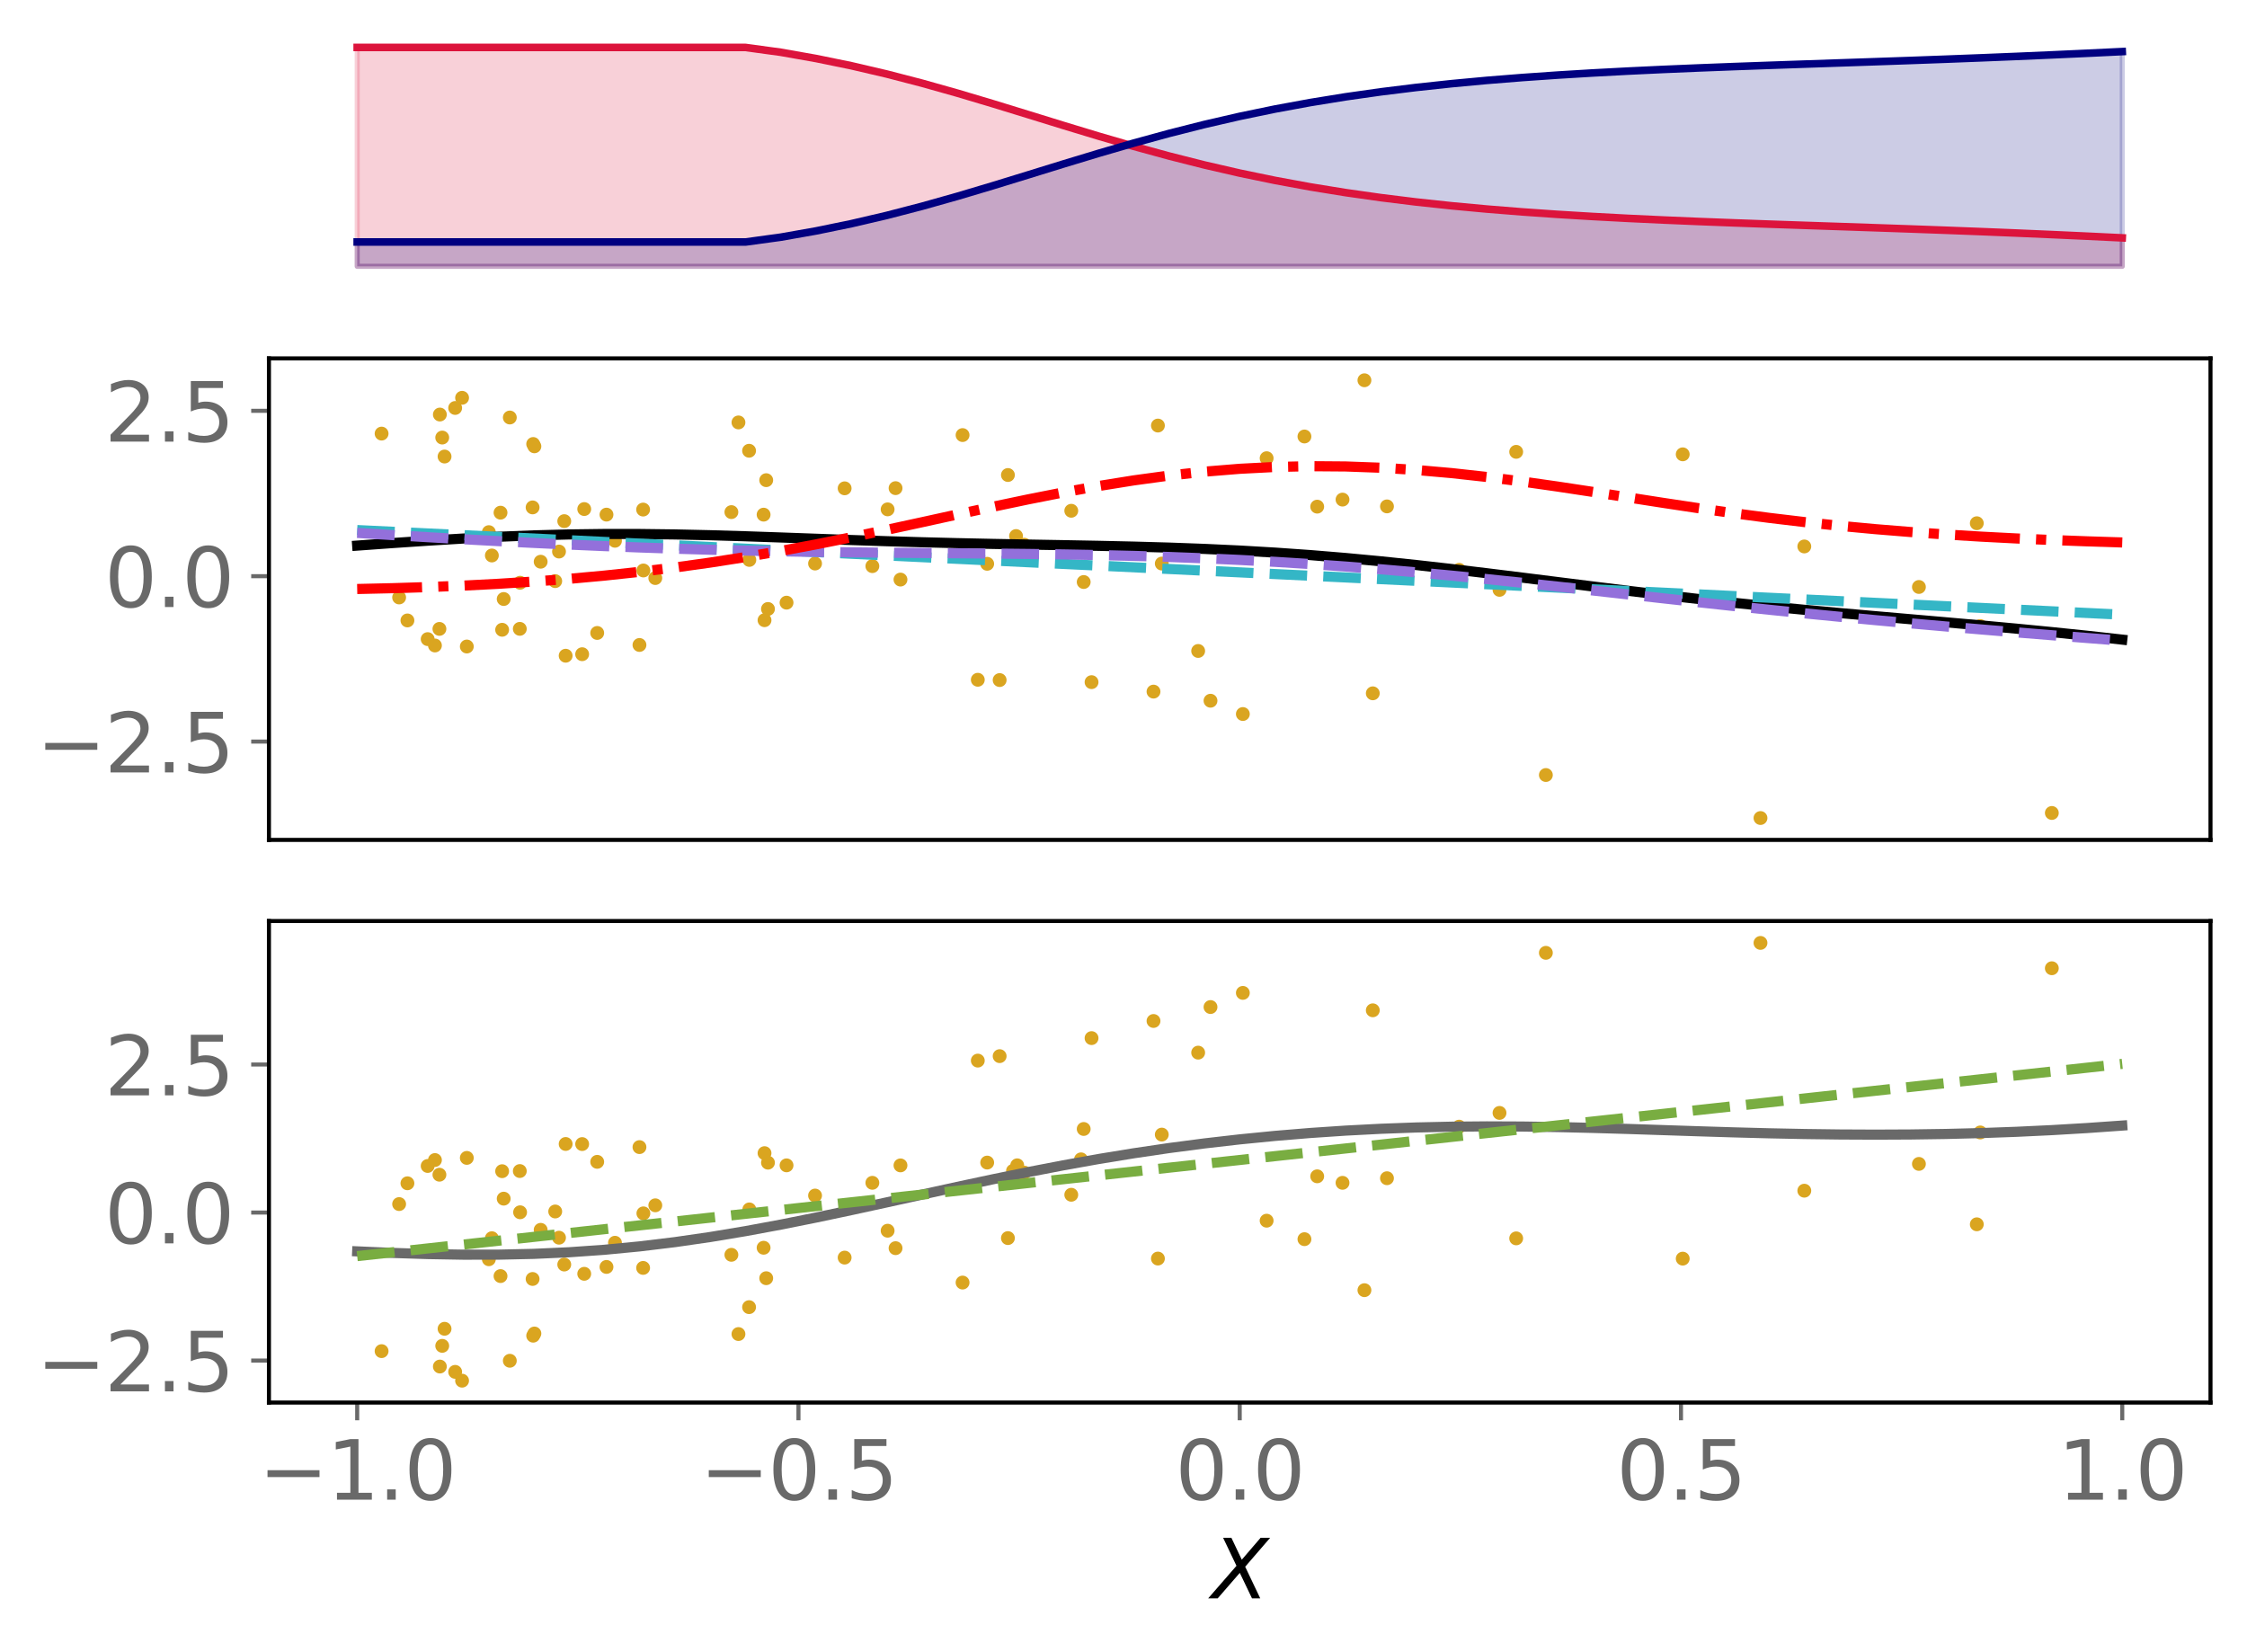 <?xml version="1.0" encoding="utf-8" standalone="no"?>
<!DOCTYPE svg PUBLIC "-//W3C//DTD SVG 1.1//EN"
  "http://www.w3.org/Graphics/SVG/1.1/DTD/svg11.dtd">
<svg xmlns:xlink="http://www.w3.org/1999/xlink" width="443.262pt" height="325.85pt" viewBox="0 0 443.262 325.85" xmlns="http://www.w3.org/2000/svg" version="1.1">
 <defs>
  <style type="text/css">*{stroke-linejoin: round; stroke-linecap: butt}</style>
 </defs>
 <g id="figure_1">
  <g id="patch_1">
   <path d="M 0 325.85 
L 443.262 325.85 
L 443.262 0 
L 0 0 
z
" style="fill: #ffffff"/>
  </g>
  <g id="axes_1">
   <g id="patch_2">
    <path d="M 53.053 54.696 
L 436.062 54.696 
L 436.062 7.2 
L 53.053 7.2 
z
" style="fill: #ffffff"/>
   </g>
   <g id="PolyCollection_1">
    <defs>
     <path id="m0a881ea30e" d="M 70.462 -273.313 
L 70.462 -316.491 
L 77.426 -316.491 
L 84.39 -316.491 
L 91.353 -316.491 
L 98.317 -316.491 
L 105.281 -316.491 
L 112.245 -316.491 
L 119.209 -316.491 
L 126.173 -316.491 
L 133.136 -316.491 
L 140.1 -316.491 
L 147.064 -316.491 
L 154.028 -315.537 
L 160.992 -314.306 
L 167.956 -312.876 
L 174.919 -311.249 
L 181.883 -309.441 
L 188.847 -307.479 
L 195.811 -305.403 
L 202.775 -303.264 
L 209.738 -301.113 
L 216.702 -299.001 
L 223.666 -296.975 
L 230.63 -295.068 
L 237.594 -293.306 
L 244.558 -291.703 
L 251.521 -290.262 
L 258.485 -288.981 
L 265.449 -287.852 
L 272.413 -286.864 
L 279.377 -286.003 
L 286.34 -285.256 
L 293.304 -284.61 
L 300.268 -284.05 
L 307.232 -283.565 
L 314.196 -283.144 
L 321.159 -282.774 
L 328.123 -282.448 
L 335.087 -282.154 
L 342.051 -281.887 
L 349.015 -281.636 
L 355.979 -281.397 
L 362.942 -281.162 
L 369.906 -280.925 
L 376.87 -280.682 
L 383.834 -280.429 
L 390.798 -280.162 
L 397.762 -279.879 
L 404.725 -279.579 
L 411.689 -279.261 
L 418.653 -278.927 
L 418.653 -273.313 
L 418.653 -273.313 
L 411.689 -273.313 
L 404.725 -273.313 
L 397.762 -273.313 
L 390.798 -273.313 
L 383.834 -273.313 
L 376.87 -273.313 
L 369.906 -273.313 
L 362.942 -273.313 
L 355.979 -273.313 
L 349.015 -273.313 
L 342.051 -273.313 
L 335.087 -273.313 
L 328.123 -273.313 
L 321.159 -273.313 
L 314.196 -273.313 
L 307.232 -273.313 
L 300.268 -273.313 
L 293.304 -273.313 
L 286.34 -273.313 
L 279.377 -273.313 
L 272.413 -273.313 
L 265.449 -273.313 
L 258.485 -273.313 
L 251.521 -273.313 
L 244.558 -273.313 
L 237.594 -273.313 
L 230.63 -273.313 
L 223.666 -273.313 
L 216.702 -273.313 
L 209.738 -273.313 
L 202.775 -273.313 
L 195.811 -273.313 
L 188.847 -273.313 
L 181.883 -273.313 
L 174.919 -273.313 
L 167.956 -273.313 
L 160.992 -273.313 
L 154.028 -273.313 
L 147.064 -273.313 
L 140.1 -273.313 
L 133.136 -273.313 
L 126.173 -273.313 
L 119.209 -273.313 
L 112.245 -273.313 
L 105.281 -273.313 
L 98.317 -273.313 
L 91.353 -273.313 
L 84.39 -273.313 
L 77.426 -273.313 
L 70.462 -273.313 
z
" style="stroke: #dc143c; stroke-opacity: 0.2"/>
    </defs>
    <g clip-path="url(#p9430f729f1)">
     <use xlink:href="#m0a881ea30e" x="0" y="325.85" style="fill: #dc143c; fill-opacity: 0.2; stroke: #dc143c; stroke-opacity: 0.2"/>
    </g>
   </g>
   <g id="PolyCollection_2">
    <defs>
     <path id="m712ac72600" d="M 70.462 -273.313 
L 70.462 -278.11 
L 77.426 -278.11 
L 84.39 -278.11 
L 91.353 -278.11 
L 98.317 -278.11 
L 105.281 -278.11 
L 112.245 -278.11 
L 119.209 -278.11 
L 126.173 -278.11 
L 133.136 -278.11 
L 140.1 -278.11 
L 147.064 -278.11 
L 154.028 -279.065 
L 160.992 -280.296 
L 167.956 -281.726 
L 174.919 -283.352 
L 181.883 -285.161 
L 188.847 -287.123 
L 195.811 -289.198 
L 202.775 -291.338 
L 209.738 -293.489 
L 216.702 -295.6 
L 223.666 -297.627 
L 230.63 -299.533 
L 237.594 -301.295 
L 244.558 -302.899 
L 251.521 -304.34 
L 258.485 -305.621 
L 265.449 -306.75 
L 272.413 -307.738 
L 279.377 -308.599 
L 286.34 -309.345 
L 293.304 -309.992 
L 300.268 -310.551 
L 307.232 -311.036 
L 314.196 -311.458 
L 321.159 -311.827 
L 328.123 -312.154 
L 335.087 -312.447 
L 342.051 -312.715 
L 349.015 -312.965 
L 355.979 -313.205 
L 362.942 -313.44 
L 369.906 -313.677 
L 376.87 -313.919 
L 383.834 -314.173 
L 390.798 -314.44 
L 397.762 -314.722 
L 404.725 -315.023 
L 411.689 -315.34 
L 418.653 -315.674 
L 418.653 -273.313 
L 418.653 -273.313 
L 411.689 -273.313 
L 404.725 -273.313 
L 397.762 -273.313 
L 390.798 -273.313 
L 383.834 -273.313 
L 376.87 -273.313 
L 369.906 -273.313 
L 362.942 -273.313 
L 355.979 -273.313 
L 349.015 -273.313 
L 342.051 -273.313 
L 335.087 -273.313 
L 328.123 -273.313 
L 321.159 -273.313 
L 314.196 -273.313 
L 307.232 -273.313 
L 300.268 -273.313 
L 293.304 -273.313 
L 286.34 -273.313 
L 279.377 -273.313 
L 272.413 -273.313 
L 265.449 -273.313 
L 258.485 -273.313 
L 251.521 -273.313 
L 244.558 -273.313 
L 237.594 -273.313 
L 230.63 -273.313 
L 223.666 -273.313 
L 216.702 -273.313 
L 209.738 -273.313 
L 202.775 -273.313 
L 195.811 -273.313 
L 188.847 -273.313 
L 181.883 -273.313 
L 174.919 -273.313 
L 167.956 -273.313 
L 160.992 -273.313 
L 154.028 -273.313 
L 147.064 -273.313 
L 140.1 -273.313 
L 133.136 -273.313 
L 126.173 -273.313 
L 119.209 -273.313 
L 112.245 -273.313 
L 105.281 -273.313 
L 98.317 -273.313 
L 91.353 -273.313 
L 84.39 -273.313 
L 77.426 -273.313 
L 70.462 -273.313 
z
" style="stroke: #000080; stroke-opacity: 0.2"/>
    </defs>
    <g clip-path="url(#p9430f729f1)">
     <use xlink:href="#m712ac72600" x="0" y="325.85" style="fill: #000080; fill-opacity: 0.2; stroke: #000080; stroke-opacity: 0.2"/>
    </g>
   </g>
   <g id="matplotlib.axis_1"/>
   <g id="matplotlib.axis_2"/>
   <g id="line2d_1">
    <path d="M 70.462 9.359 
L 77.426 9.359 
L 84.39 9.359 
L 91.353 9.359 
L 98.317 9.359 
L 105.281 9.359 
L 112.245 9.359 
L 119.209 9.359 
L 126.173 9.359 
L 133.136 9.359 
L 140.1 9.359 
L 147.064 9.359 
L 154.028 10.313 
L 160.992 11.544 
L 167.956 12.974 
L 174.919 14.601 
L 181.883 16.409 
L 188.847 18.371 
L 195.811 20.447 
L 202.775 22.586 
L 209.738 24.737 
L 216.702 26.849 
L 223.666 28.875 
L 230.63 30.782 
L 237.594 32.544 
L 244.558 34.147 
L 251.521 35.588 
L 258.485 36.869 
L 265.449 37.998 
L 272.413 38.986 
L 279.377 39.847 
L 286.34 40.594 
L 293.304 41.24 
L 300.268 41.8 
L 307.232 42.285 
L 314.196 42.706 
L 321.159 43.076 
L 328.123 43.402 
L 335.087 43.696 
L 342.051 43.963 
L 349.015 44.214 
L 355.979 44.453 
L 362.942 44.688 
L 369.906 44.925 
L 376.87 45.168 
L 383.834 45.421 
L 390.798 45.688 
L 397.762 45.971 
L 404.725 46.271 
L 411.689 46.589 
L 418.653 46.923 
" clip-path="url(#p9430f729f1)" style="fill: none; stroke: #dc143c; stroke-width: 1.5; stroke-linecap: square"/>
   </g>
   <g id="line2d_2">
    <path d="M 70.462 47.74 
L 77.426 47.74 
L 84.39 47.74 
L 91.353 47.74 
L 98.317 47.74 
L 105.281 47.74 
L 112.245 47.74 
L 119.209 47.74 
L 126.173 47.74 
L 133.136 47.74 
L 140.1 47.74 
L 147.064 47.74 
L 154.028 46.785 
L 160.992 45.554 
L 167.956 44.124 
L 174.919 42.498 
L 181.883 40.689 
L 188.847 38.727 
L 195.811 36.652 
L 202.775 34.512 
L 209.738 32.361 
L 216.702 30.25 
L 223.666 28.223 
L 230.63 26.317 
L 237.594 24.555 
L 244.558 22.951 
L 251.521 21.51 
L 258.485 20.229 
L 265.449 19.1 
L 272.413 18.112 
L 279.377 17.251 
L 286.34 16.505 
L 293.304 15.858 
L 300.268 15.299 
L 307.232 14.814 
L 314.196 14.392 
L 321.159 14.023 
L 328.123 13.696 
L 335.087 13.403 
L 342.051 13.135 
L 349.015 12.885 
L 355.979 12.645 
L 362.942 12.41 
L 369.906 12.173 
L 376.87 11.931 
L 383.834 11.677 
L 390.798 11.41 
L 397.762 11.128 
L 404.725 10.827 
L 411.689 10.51 
L 418.653 10.176 
" clip-path="url(#p9430f729f1)" style="fill: none; stroke: #000080; stroke-width: 1.5; stroke-linecap: square"/>
   </g>
  </g>
  <g id="axes_2">
   <g id="patch_3">
    <path d="M 53.053 165.688 
L 436.062 165.688 
L 436.062 70.696 
L 53.053 70.696 
z
" style="fill: #ffffff"/>
   </g>
   <g id="PathCollection_1">
    <defs>
     <path id="mb50579b96c" d="M 0 0.866 
C 0.23 0.866 0.45 0.775 0.612 0.612 
C 0.775 0.45 0.866 0.23 0.866 0 
C 0.866 -0.23 0.775 -0.45 0.612 -0.612 
C 0.45 -0.775 0.23 -0.866 0 -0.866 
C -0.23 -0.866 -0.45 -0.775 -0.612 -0.612 
C -0.775 -0.45 -0.866 -0.23 -0.866 0 
C -0.866 0.23 -0.775 0.45 -0.612 0.612 
C -0.45 0.775 -0.23 0.866 0 0.866 
z
" style="stroke: #daa520"/>
    </defs>
    <g clip-path="url(#pa364b46e58)">
     <use xlink:href="#mb50579b96c" x="194.741" y="111.22" style="fill: #daa520; stroke: #daa520"/>
     <use xlink:href="#mb50579b96c" x="102.598" y="114.96" style="fill: #daa520; stroke: #daa520"/>
     <use xlink:href="#mb50579b96c" x="85.801" y="127.331" style="fill: #daa520; stroke: #daa520"/>
     <use xlink:href="#mb50579b96c" x="197.198" y="134.154" style="fill: #daa520; stroke: #daa520"/>
     <use xlink:href="#mb50579b96c" x="92.088" y="127.535" style="fill: #daa520; stroke: #daa520"/>
     <use xlink:href="#mb50579b96c" x="378.542" y="115.79" style="fill: #daa520; stroke: #daa520"/>
     <use xlink:href="#mb50579b96c" x="238.795" y="138.23" style="fill: #daa520; stroke: #daa520"/>
     <use xlink:href="#mb50579b96c" x="304.951" y="152.886" style="fill: #daa520; stroke: #daa520"/>
     <use xlink:href="#mb50579b96c" x="89.789" y="80.478" style="fill: #daa520; stroke: #daa520"/>
     <use xlink:href="#mb50579b96c" x="160.786" y="111.167" style="fill: #daa520; stroke: #daa520"/>
     <use xlink:href="#mb50579b96c" x="147.819" y="110.454" style="fill: #daa520; stroke: #daa520"/>
     <use xlink:href="#mb50579b96c" x="105.42" y="88.047" style="fill: #daa520; stroke: #daa520"/>
     <use xlink:href="#mb50579b96c" x="109.526" y="114.637" style="fill: #daa520; stroke: #daa520"/>
     <use xlink:href="#mb50579b96c" x="99.363" y="118.165" style="fill: #daa520; stroke: #daa520"/>
     <use xlink:href="#mb50579b96c" x="227.552" y="136.432" style="fill: #daa520; stroke: #daa520"/>
     <use xlink:href="#mb50579b96c" x="404.762" y="160.372" style="fill: #daa520; stroke: #daa520"/>
     <use xlink:href="#mb50579b96c" x="175.1" y="100.48" style="fill: #daa520; stroke: #daa520"/>
     <use xlink:href="#mb50579b96c" x="189.886" y="85.826" style="fill: #daa520; stroke: #daa520"/>
     <use xlink:href="#mb50579b96c" x="126.146" y="127.231" style="fill: #daa520; stroke: #daa520"/>
     <use xlink:href="#mb50579b96c" x="121.317" y="106.676" style="fill: #daa520; stroke: #daa520"/>
     <use xlink:href="#mb50579b96c" x="105.18" y="87.584" style="fill: #daa520; stroke: #daa520"/>
     <use xlink:href="#mb50579b96c" x="75.276" y="85.534" style="fill: #daa520; stroke: #daa520"/>
     <use xlink:href="#mb50579b96c" x="200.437" y="105.743" style="fill: #daa520; stroke: #daa520"/>
     <use xlink:href="#mb50579b96c" x="106.657" y="110.808" style="fill: #daa520; stroke: #daa520"/>
     <use xlink:href="#mb50579b96c" x="166.62" y="96.33" style="fill: #daa520; stroke: #daa520"/>
     <use xlink:href="#mb50579b96c" x="99.056" y="124.235" style="fill: #daa520; stroke: #daa520"/>
     <use xlink:href="#mb50579b96c" x="126.867" y="100.522" style="fill: #daa520; stroke: #daa520"/>
     <use xlink:href="#mb50579b96c" x="331.948" y="89.624" style="fill: #daa520; stroke: #daa520"/>
     <use xlink:href="#mb50579b96c" x="155.16" y="118.885" style="fill: #daa520; stroke: #daa520"/>
     <use xlink:href="#mb50579b96c" x="84.367" y="126.076" style="fill: #daa520; stroke: #daa520"/>
     <use xlink:href="#mb50579b96c" x="177.636" y="114.332" style="fill: #daa520; stroke: #daa520"/>
     <use xlink:href="#mb50579b96c" x="355.933" y="107.798" style="fill: #daa520; stroke: #daa520"/>
     <use xlink:href="#mb50579b96c" x="117.81" y="124.861" style="fill: #daa520; stroke: #daa520"/>
     <use xlink:href="#mb50579b96c" x="91.154" y="78.474" style="fill: #daa520; stroke: #daa520"/>
     <use xlink:href="#mb50579b96c" x="86.684" y="124.062" style="fill: #daa520; stroke: #daa520"/>
     <use xlink:href="#mb50579b96c" x="176.666" y="96.296" style="fill: #daa520; stroke: #daa520"/>
     <use xlink:href="#mb50579b96c" x="202.062" y="107.456" style="fill: #daa520; stroke: #daa520"/>
     <use xlink:href="#mb50579b96c" x="115.25" y="100.42" style="fill: #daa520; stroke: #daa520"/>
     <use xlink:href="#mb50579b96c" x="213.247" y="108.213" style="fill: #daa520; stroke: #daa520"/>
     <use xlink:href="#mb50579b96c" x="270.809" y="136.769" style="fill: #daa520; stroke: #daa520"/>
     <use xlink:href="#mb50579b96c" x="269.157" y="75.014" style="fill: #daa520; stroke: #daa520"/>
     <use xlink:href="#mb50579b96c" x="172.09" y="111.679" style="fill: #daa520; stroke: #daa520"/>
     <use xlink:href="#mb50579b96c" x="198.832" y="93.704" style="fill: #daa520; stroke: #daa520"/>
     <use xlink:href="#mb50579b96c" x="257.325" y="86.106" style="fill: #daa520; stroke: #daa520"/>
     <use xlink:href="#mb50579b96c" x="245.176" y="140.854" style="fill: #daa520; stroke: #daa520"/>
     <use xlink:href="#mb50579b96c" x="150.635" y="101.524" style="fill: #daa520; stroke: #daa520"/>
     <use xlink:href="#mb50579b96c" x="129.27" y="114.032" style="fill: #daa520; stroke: #daa520"/>
     <use xlink:href="#mb50579b96c" x="229.183" y="111.175" style="fill: #daa520; stroke: #daa520"/>
     <use xlink:href="#mb50579b96c" x="199.834" y="108.318" style="fill: #daa520; stroke: #daa520"/>
     <use xlink:href="#mb50579b96c" x="96.435" y="104.974" style="fill: #daa520; stroke: #daa520"/>
     <use xlink:href="#mb50579b96c" x="151.15" y="94.722" style="fill: #daa520; stroke: #daa520"/>
     <use xlink:href="#mb50579b96c" x="126.921" y="112.538" style="fill: #daa520; stroke: #daa520"/>
     <use xlink:href="#mb50579b96c" x="114.841" y="129.053" style="fill: #daa520; stroke: #daa520"/>
     <use xlink:href="#mb50579b96c" x="200.663" y="109.363" style="fill: #daa520; stroke: #daa520"/>
     <use xlink:href="#mb50579b96c" x="287.833" y="112.405" style="fill: #daa520; stroke: #daa520"/>
     <use xlink:href="#mb50579b96c" x="87.697" y="90.06" style="fill: #daa520; stroke: #daa520"/>
     <use xlink:href="#mb50579b96c" x="110.275" y="108.804" style="fill: #daa520; stroke: #daa520"/>
     <use xlink:href="#mb50579b96c" x="145.674" y="83.331" style="fill: #daa520; stroke: #daa520"/>
     <use xlink:href="#mb50579b96c" x="102.541" y="124.053" style="fill: #daa520; stroke: #daa520"/>
     <use xlink:href="#mb50579b96c" x="111.309" y="102.803" style="fill: #daa520; stroke: #daa520"/>
     <use xlink:href="#mb50579b96c" x="111.585" y="129.353" style="fill: #daa520; stroke: #daa520"/>
     <use xlink:href="#mb50579b96c" x="295.807" y="116.359" style="fill: #daa520; stroke: #daa520"/>
     <use xlink:href="#mb50579b96c" x="150.817" y="122.346" style="fill: #daa520; stroke: #daa520"/>
     <use xlink:href="#mb50579b96c" x="264.837" y="98.554" style="fill: #daa520; stroke: #daa520"/>
     <use xlink:href="#mb50579b96c" x="259.842" y="99.945" style="fill: #daa520; stroke: #daa520"/>
     <use xlink:href="#mb50579b96c" x="100.571" y="82.36" style="fill: #daa520; stroke: #daa520"/>
     <use xlink:href="#mb50579b96c" x="86.772" y="81.775" style="fill: #daa520; stroke: #daa520"/>
     <use xlink:href="#mb50579b96c" x="192.889" y="134.097" style="fill: #daa520; stroke: #daa520"/>
     <use xlink:href="#mb50579b96c" x="249.866" y="90.389" style="fill: #daa520; stroke: #daa520"/>
     <use xlink:href="#mb50579b96c" x="119.64" y="101.518" style="fill: #daa520; stroke: #daa520"/>
     <use xlink:href="#mb50579b96c" x="236.36" y="128.414" style="fill: #daa520; stroke: #daa520"/>
     <use xlink:href="#mb50579b96c" x="78.736" y="117.859" style="fill: #daa520; stroke: #daa520"/>
     <use xlink:href="#mb50579b96c" x="347.288" y="161.37" style="fill: #daa520; stroke: #daa520"/>
     <use xlink:href="#mb50579b96c" x="215.329" y="134.566" style="fill: #daa520; stroke: #daa520"/>
     <use xlink:href="#mb50579b96c" x="147.77" y="88.919" style="fill: #daa520; stroke: #daa520"/>
     <use xlink:href="#mb50579b96c" x="211.328" y="100.759" style="fill: #daa520; stroke: #daa520"/>
     <use xlink:href="#mb50579b96c" x="299.095" y="89.133" style="fill: #daa520; stroke: #daa520"/>
     <use xlink:href="#mb50579b96c" x="228.421" y="83.949" style="fill: #daa520; stroke: #daa520"/>
     <use xlink:href="#mb50579b96c" x="80.373" y="122.393" style="fill: #daa520; stroke: #daa520"/>
     <use xlink:href="#mb50579b96c" x="389.96" y="103.217" style="fill: #daa520; stroke: #daa520"/>
     <use xlink:href="#mb50579b96c" x="390.637" y="123.499" style="fill: #daa520; stroke: #daa520"/>
     <use xlink:href="#mb50579b96c" x="144.28" y="101.021" style="fill: #daa520; stroke: #daa520"/>
     <use xlink:href="#mb50579b96c" x="98.737" y="101.134" style="fill: #daa520; stroke: #daa520"/>
     <use xlink:href="#mb50579b96c" x="273.606" y="99.895" style="fill: #daa520; stroke: #daa520"/>
     <use xlink:href="#mb50579b96c" x="105.065" y="100.094" style="fill: #daa520; stroke: #daa520"/>
     <use xlink:href="#mb50579b96c" x="151.498" y="120.129" style="fill: #daa520; stroke: #daa520"/>
     <use xlink:href="#mb50579b96c" x="97.029" y="109.578" style="fill: #daa520; stroke: #daa520"/>
     <use xlink:href="#mb50579b96c" x="213.779" y="114.813" style="fill: #daa520; stroke: #daa520"/>
     <use xlink:href="#mb50579b96c" x="87.237" y="86.317" style="fill: #daa520; stroke: #daa520"/>
    </g>
   </g>
   <g id="matplotlib.axis_3"/>
   <g id="matplotlib.axis_4">
    <g id="ytick_1">
     <g id="line2d_3">
      <defs>
       <path id="m58ea8592d1" d="M 0 0 
L -3.5 0 
" style="stroke: #696969; stroke-width: 0.8"/>
      </defs>
      <g>
       <use xlink:href="#m58ea8592d1" x="53.053" y="146.292" style="fill: #696969; stroke: #696969; stroke-width: 0.8"/>
      </g>
     </g>
     <g id="text_1">
      <!-- −2.5 -->
      <g style="fill: #696969" transform="translate(7.2 152.371) scale(0.16 -0.16)">
       <defs>
        <path id="DejaVuSans-2212" d="M 678 2272 
L 4684 2272 
L 4684 1741 
L 678 1741 
L 678 2272 
z
" transform="scale(0.016)"/>
        <path id="DejaVuSans-32" d="M 1228 531 
L 3431 531 
L 3431 0 
L 469 0 
L 469 531 
Q 828 903 1448 1529 
Q 2069 2156 2228 2338 
Q 2531 2678 2651 2914 
Q 2772 3150 2772 3378 
Q 2772 3750 2511 3984 
Q 2250 4219 1831 4219 
Q 1534 4219 1204 4116 
Q 875 4013 500 3803 
L 500 4441 
Q 881 4594 1212 4672 
Q 1544 4750 1819 4750 
Q 2544 4750 2975 4387 
Q 3406 4025 3406 3419 
Q 3406 3131 3298 2873 
Q 3191 2616 2906 2266 
Q 2828 2175 2409 1742 
Q 1991 1309 1228 531 
z
" transform="scale(0.016)"/>
        <path id="DejaVuSans-2e" d="M 684 794 
L 1344 794 
L 1344 0 
L 684 0 
L 684 794 
z
" transform="scale(0.016)"/>
        <path id="DejaVuSans-35" d="M 691 4666 
L 3169 4666 
L 3169 4134 
L 1269 4134 
L 1269 2991 
Q 1406 3038 1543 3061 
Q 1681 3084 1819 3084 
Q 2600 3084 3056 2656 
Q 3513 2228 3513 1497 
Q 3513 744 3044 326 
Q 2575 -91 1722 -91 
Q 1428 -91 1123 -41 
Q 819 9 494 109 
L 494 744 
Q 775 591 1075 516 
Q 1375 441 1709 441 
Q 2250 441 2565 725 
Q 2881 1009 2881 1497 
Q 2881 1984 2565 2268 
Q 2250 2553 1709 2553 
Q 1456 2553 1204 2497 
Q 953 2441 691 2322 
L 691 4666 
z
" transform="scale(0.016)"/>
       </defs>
       <use xlink:href="#DejaVuSans-2212"/>
       <use xlink:href="#DejaVuSans-32" x="83.789"/>
       <use xlink:href="#DejaVuSans-2e" x="147.412"/>
       <use xlink:href="#DejaVuSans-35" x="179.199"/>
      </g>
     </g>
    </g>
    <g id="ytick_2">
     <g id="line2d_4">
      <g>
       <use xlink:href="#m58ea8592d1" x="53.053" y="113.667" style="fill: #696969; stroke: #696969; stroke-width: 0.8"/>
      </g>
     </g>
     <g id="text_2">
      <!-- 0.0 -->
      <g style="fill: #696969" transform="translate(20.608 119.746) scale(0.16 -0.16)">
       <defs>
        <path id="DejaVuSans-30" d="M 2034 4250 
Q 1547 4250 1301 3770 
Q 1056 3291 1056 2328 
Q 1056 1369 1301 889 
Q 1547 409 2034 409 
Q 2525 409 2770 889 
Q 3016 1369 3016 2328 
Q 3016 3291 2770 3770 
Q 2525 4250 2034 4250 
z
M 2034 4750 
Q 2819 4750 3233 4129 
Q 3647 3509 3647 2328 
Q 3647 1150 3233 529 
Q 2819 -91 2034 -91 
Q 1250 -91 836 529 
Q 422 1150 422 2328 
Q 422 3509 836 4129 
Q 1250 4750 2034 4750 
z
" transform="scale(0.016)"/>
       </defs>
       <use xlink:href="#DejaVuSans-30"/>
       <use xlink:href="#DejaVuSans-2e" x="63.623"/>
       <use xlink:href="#DejaVuSans-30" x="95.41"/>
      </g>
     </g>
    </g>
    <g id="ytick_3">
     <g id="line2d_5">
      <g>
       <use xlink:href="#m58ea8592d1" x="53.053" y="81.042" style="fill: #696969; stroke: #696969; stroke-width: 0.8"/>
      </g>
     </g>
     <g id="text_3">
      <!-- 2.5 -->
      <g style="fill: #696969" transform="translate(20.608 87.12) scale(0.16 -0.16)">
       <use xlink:href="#DejaVuSans-32"/>
       <use xlink:href="#DejaVuSans-2e" x="63.623"/>
       <use xlink:href="#DejaVuSans-35" x="95.41"/>
      </g>
     </g>
    </g>
   </g>
   <g id="line2d_6">
    <path d="M 70.462 107.63 
L 77.426 107.128 
L 84.39 106.658 
L 91.353 106.238 
L 98.317 105.884 
L 105.281 105.611 
L 112.245 105.429 
L 119.209 105.34 
L 126.173 105.342 
L 133.136 105.427 
L 140.1 105.581 
L 147.064 105.788 
L 154.028 106.027 
L 160.992 106.28 
L 167.956 106.53 
L 174.919 106.762 
L 181.883 106.968 
L 188.847 107.145 
L 195.811 107.294 
L 202.775 107.423 
L 209.738 107.544 
L 216.702 107.674 
L 223.666 107.829 
L 230.63 108.025 
L 237.594 108.28 
L 244.558 108.606 
L 251.521 109.011 
L 258.485 109.501 
L 265.449 110.076 
L 272.413 110.732 
L 279.377 111.459 
L 286.34 112.247 
L 293.304 113.079 
L 300.268 113.941 
L 307.232 114.816 
L 314.196 115.689 
L 321.159 116.545 
L 328.123 117.373 
L 335.087 118.164 
L 342.051 118.915 
L 349.015 119.625 
L 355.979 120.295 
L 362.942 120.934 
L 369.906 121.549 
L 376.87 122.152 
L 383.834 122.756 
L 390.798 123.372 
L 397.762 124.013 
L 404.725 124.689 
L 411.689 125.409 
L 418.653 126.178 
" clip-path="url(#pa364b46e58)" style="fill: none; stroke: #000000; stroke-width: 2; stroke-linecap: square"/>
   </g>
   <g id="line2d_7">
    <path d="M 70.462 104.565 
L 77.426 104.899 
L 84.39 105.233 
L 91.353 105.567 
L 98.317 105.9 
L 105.281 106.234 
L 112.245 106.568 
L 119.209 106.902 
L 126.173 107.236 
L 133.136 107.569 
L 140.1 107.903 
L 147.064 108.237 
L 154.028 108.571 
L 160.992 108.905 
L 167.956 109.239 
L 174.919 109.572 
L 181.883 109.906 
L 188.847 110.24 
L 195.811 110.574 
L 202.775 110.908 
L 209.738 111.241 
L 216.702 111.575 
L 223.666 111.909 
L 230.63 112.243 
L 237.594 112.577 
L 244.558 112.91 
L 251.521 113.244 
L 258.485 113.578 
L 265.449 113.912 
L 272.413 114.246 
L 279.377 114.58 
L 286.34 114.913 
L 293.304 115.247 
L 300.268 115.581 
L 307.232 115.915 
L 314.196 116.249 
L 321.159 116.582 
L 328.123 116.916 
L 335.087 117.25 
L 342.051 117.584 
L 349.015 117.918 
L 355.979 118.251 
L 362.942 118.585 
L 369.906 118.919 
L 376.87 119.253 
L 383.834 119.587 
L 390.798 119.92 
L 397.762 120.254 
L 404.725 120.588 
L 411.689 120.922 
L 418.653 121.256 
" clip-path="url(#pa364b46e58)" style="fill: none; stroke-dasharray: 7.4,3.2; stroke-dashoffset: 0; stroke: #34b6c6; stroke-width: 2"/>
   </g>
   <g id="line2d_8">
    <path d="M 70.462 105.125 
L 77.426 105.557 
L 84.39 105.972 
L 91.353 106.37 
L 98.317 106.746 
L 105.281 107.099 
L 112.245 107.427 
L 119.209 107.727 
L 126.173 107.997 
L 133.136 108.236 
L 140.1 108.442 
L 147.064 108.617 
L 154.028 108.76 
L 160.992 108.874 
L 167.956 108.964 
L 174.919 109.034 
L 181.883 109.092 
L 188.847 109.145 
L 195.811 109.202 
L 202.775 109.274 
L 209.738 109.368 
L 216.702 109.495 
L 223.666 109.661 
L 230.63 109.874 
L 237.594 110.138 
L 244.558 110.457 
L 251.521 110.833 
L 258.485 111.267 
L 265.449 111.758 
L 272.413 112.304 
L 279.377 112.902 
L 286.34 113.548 
L 293.304 114.237 
L 300.268 114.961 
L 307.232 115.713 
L 314.196 116.482 
L 321.159 117.26 
L 328.123 118.036 
L 335.087 118.803 
L 342.051 119.555 
L 349.015 120.285 
L 355.979 120.991 
L 362.942 121.672 
L 369.906 122.329 
L 376.87 122.963 
L 383.834 123.575 
L 390.798 124.168 
L 397.762 124.744 
L 404.725 125.305 
L 411.689 125.854 
L 418.653 126.392 
" clip-path="url(#pa364b46e58)" style="fill: none; stroke-dasharray: 7.4,3.2; stroke-dashoffset: 0; stroke: #9370db; stroke-width: 2"/>
   </g>
   <g id="line2d_9">
    <path d="M 70.462 116.19 
L 77.426 116.03 
L 84.39 115.811 
L 91.353 115.526 
L 98.317 115.166 
L 105.281 114.722 
L 112.245 114.187 
L 119.209 113.551 
L 126.173 112.807 
L 133.136 111.951 
L 140.1 110.978 
L 147.064 109.89 
L 154.028 108.688 
L 160.992 107.384 
L 167.956 105.99 
L 174.919 104.525 
L 181.883 103.016 
L 188.847 101.489 
L 195.811 99.979 
L 202.775 98.519 
L 209.738 97.142 
L 216.702 95.881 
L 223.666 94.763 
L 230.63 93.812 
L 237.594 93.047 
L 244.558 92.48 
L 251.521 92.119 
L 258.485 91.966 
L 265.449 92.019 
L 272.413 92.271 
L 279.377 92.711 
L 286.34 93.324 
L 293.304 94.091 
L 300.268 94.985 
L 307.232 95.977 
L 314.196 97.034 
L 321.159 98.121 
L 328.123 99.204 
L 335.087 100.253 
L 342.051 101.245 
L 349.015 102.16 
L 355.979 102.99 
L 362.942 103.73 
L 369.906 104.381 
L 376.87 104.948 
L 383.834 105.438 
L 390.798 105.859 
L 397.762 106.219 
L 404.725 106.526 
L 411.689 106.787 
L 418.653 107.009 
" clip-path="url(#pa364b46e58)" style="fill: none; stroke-dasharray: 12.8,3.2,2,3.2; stroke-dashoffset: 0; stroke: #ff0000; stroke-width: 2"/>
   </g>
   <g id="patch_4">
    <path d="M 53.053 165.688 
L 53.053 70.696 
" style="fill: none; stroke: #000000; stroke-width: 0.8; stroke-linejoin: miter; stroke-linecap: square"/>
   </g>
   <g id="patch_5">
    <path d="M 436.062 165.688 
L 436.062 70.696 
" style="fill: none; stroke: #000000; stroke-width: 0.8; stroke-linejoin: miter; stroke-linecap: square"/>
   </g>
   <g id="patch_6">
    <path d="M 53.053 165.688 
L 436.062 165.688 
" style="fill: none; stroke: #000000; stroke-width: 0.8; stroke-linejoin: miter; stroke-linecap: square"/>
   </g>
   <g id="patch_7">
    <path d="M 53.053 70.696 
L 436.062 70.696 
" style="fill: none; stroke: #000000; stroke-width: 0.8; stroke-linejoin: miter; stroke-linecap: square"/>
   </g>
  </g>
  <g id="axes_3">
   <g id="patch_8">
    <path d="M 53.053 276.68 
L 436.062 276.68 
L 436.062 181.688 
L 53.053 181.688 
z
" style="fill: #ffffff"/>
   </g>
   <g id="PathCollection_2">
    <g clip-path="url(#p9680fe7c6d)">
     <use xlink:href="#mb50579b96c" x="194.741" y="229.339" style="fill: #daa520; stroke: #daa520"/>
     <use xlink:href="#mb50579b96c" x="102.598" y="239.143" style="fill: #daa520; stroke: #daa520"/>
     <use xlink:href="#mb50579b96c" x="85.801" y="228.837" style="fill: #daa520; stroke: #daa520"/>
     <use xlink:href="#mb50579b96c" x="197.198" y="208.343" style="fill: #daa520; stroke: #daa520"/>
     <use xlink:href="#mb50579b96c" x="92.088" y="228.415" style="fill: #daa520; stroke: #daa520"/>
     <use xlink:href="#mb50579b96c" x="378.542" y="229.601" style="fill: #daa520; stroke: #daa520"/>
     <use xlink:href="#mb50579b96c" x="238.795" y="198.656" style="fill: #daa520; stroke: #daa520"/>
     <use xlink:href="#mb50579b96c" x="304.951" y="187.963" style="fill: #daa520; stroke: #daa520"/>
     <use xlink:href="#mb50579b96c" x="89.789" y="270.624" style="fill: #daa520; stroke: #daa520"/>
     <use xlink:href="#mb50579b96c" x="160.786" y="235.843" style="fill: #daa520; stroke: #daa520"/>
     <use xlink:href="#mb50579b96c" x="147.819" y="238.576" style="fill: #daa520; stroke: #daa520"/>
     <use xlink:href="#mb50579b96c" x="105.42" y="263.058" style="fill: #daa520; stroke: #daa520"/>
     <use xlink:href="#mb50579b96c" x="109.526" y="238.987" style="fill: #daa520; stroke: #daa520"/>
     <use xlink:href="#mb50579b96c" x="99.363" y="236.455" style="fill: #daa520; stroke: #daa520"/>
     <use xlink:href="#mb50579b96c" x="227.552" y="201.406" style="fill: #daa520; stroke: #daa520"/>
     <use xlink:href="#mb50579b96c" x="404.762" y="191.004" style="fill: #daa520; stroke: #daa520"/>
     <use xlink:href="#mb50579b96c" x="175.1" y="242.779" style="fill: #daa520; stroke: #daa520"/>
     <use xlink:href="#mb50579b96c" x="189.886" y="253.008" style="fill: #daa520; stroke: #daa520"/>
     <use xlink:href="#mb50579b96c" x="126.146" y="226.287" style="fill: #daa520; stroke: #daa520"/>
     <use xlink:href="#mb50579b96c" x="121.317" y="245.155" style="fill: #daa520; stroke: #daa520"/>
     <use xlink:href="#mb50579b96c" x="105.18" y="263.488" style="fill: #daa520; stroke: #daa520"/>
     <use xlink:href="#mb50579b96c" x="75.276" y="266.535" style="fill: #daa520; stroke: #daa520"/>
     <use xlink:href="#mb50579b96c" x="200.437" y="233.16" style="fill: #daa520; stroke: #daa520"/>
     <use xlink:href="#mb50579b96c" x="106.657" y="242.608" style="fill: #daa520; stroke: #daa520"/>
     <use xlink:href="#mb50579b96c" x="166.62" y="248.083" style="fill: #daa520; stroke: #daa520"/>
     <use xlink:href="#mb50579b96c" x="99.056" y="231.038" style="fill: #daa520; stroke: #daa520"/>
     <use xlink:href="#mb50579b96c" x="126.867" y="250.117" style="fill: #daa520; stroke: #daa520"/>
     <use xlink:href="#mb50579b96c" x="331.948" y="248.288" style="fill: #daa520; stroke: #daa520"/>
     <use xlink:href="#mb50579b96c" x="155.16" y="229.884" style="fill: #daa520; stroke: #daa520"/>
     <use xlink:href="#mb50579b96c" x="84.367" y="230.008" style="fill: #daa520; stroke: #daa520"/>
     <use xlink:href="#mb50579b96c" x="177.636" y="229.893" style="fill: #daa520; stroke: #daa520"/>
     <use xlink:href="#mb50579b96c" x="355.933" y="234.885" style="fill: #daa520; stroke: #daa520"/>
     <use xlink:href="#mb50579b96c" x="117.81" y="229.193" style="fill: #daa520; stroke: #daa520"/>
     <use xlink:href="#mb50579b96c" x="91.154" y="272.362" style="fill: #daa520; stroke: #daa520"/>
     <use xlink:href="#mb50579b96c" x="86.684" y="231.732" style="fill: #daa520; stroke: #daa520"/>
     <use xlink:href="#mb50579b96c" x="176.666" y="246.222" style="fill: #daa520; stroke: #daa520"/>
     <use xlink:href="#mb50579b96c" x="202.062" y="231.325" style="fill: #daa520; stroke: #daa520"/>
     <use xlink:href="#mb50579b96c" x="115.25" y="251.28" style="fill: #daa520; stroke: #daa520"/>
     <use xlink:href="#mb50579b96c" x="213.247" y="228.702" style="fill: #daa520; stroke: #daa520"/>
     <use xlink:href="#mb50579b96c" x="270.809" y="199.301" style="fill: #daa520; stroke: #daa520"/>
     <use xlink:href="#mb50579b96c" x="269.157" y="254.511" style="fill: #daa520; stroke: #daa520"/>
     <use xlink:href="#mb50579b96c" x="172.09" y="233.33" style="fill: #daa520; stroke: #daa520"/>
     <use xlink:href="#mb50579b96c" x="198.832" y="244.235" style="fill: #daa520; stroke: #daa520"/>
     <use xlink:href="#mb50579b96c" x="257.325" y="244.447" style="fill: #daa520; stroke: #daa520"/>
     <use xlink:href="#mb50579b96c" x="245.176" y="195.864" style="fill: #daa520; stroke: #daa520"/>
     <use xlink:href="#mb50579b96c" x="150.635" y="246.141" style="fill: #daa520; stroke: #daa520"/>
     <use xlink:href="#mb50579b96c" x="129.27" y="237.769" style="fill: #daa520; stroke: #daa520"/>
     <use xlink:href="#mb50579b96c" x="229.183" y="223.818" style="fill: #daa520; stroke: #daa520"/>
     <use xlink:href="#mb50579b96c" x="199.834" y="230.968" style="fill: #daa520; stroke: #daa520"/>
     <use xlink:href="#mb50579b96c" x="96.435" y="248.409" style="fill: #daa520; stroke: #daa520"/>
     <use xlink:href="#mb50579b96c" x="151.15" y="252.149" style="fill: #daa520; stroke: #daa520"/>
     <use xlink:href="#mb50579b96c" x="126.921" y="239.357" style="fill: #daa520; stroke: #daa520"/>
     <use xlink:href="#mb50579b96c" x="114.841" y="225.687" style="fill: #daa520; stroke: #daa520"/>
     <use xlink:href="#mb50579b96c" x="200.663" y="229.878" style="fill: #daa520; stroke: #daa520"/>
     <use xlink:href="#mb50579b96c" x="287.833" y="222.253" style="fill: #daa520; stroke: #daa520"/>
     <use xlink:href="#mb50579b96c" x="87.697" y="262.126" style="fill: #daa520; stroke: #daa520"/>
     <use xlink:href="#mb50579b96c" x="110.275" y="244.155" style="fill: #daa520; stroke: #daa520"/>
     <use xlink:href="#mb50579b96c" x="145.674" y="263.165" style="fill: #daa520; stroke: #daa520"/>
     <use xlink:href="#mb50579b96c" x="102.541" y="231.008" style="fill: #daa520; stroke: #daa520"/>
     <use xlink:href="#mb50579b96c" x="111.309" y="249.451" style="fill: #daa520; stroke: #daa520"/>
     <use xlink:href="#mb50579b96c" x="111.585" y="225.669" style="fill: #daa520; stroke: #daa520"/>
     <use xlink:href="#mb50579b96c" x="295.807" y="219.54" style="fill: #daa520; stroke: #daa520"/>
     <use xlink:href="#mb50579b96c" x="150.817" y="227.478" style="fill: #daa520; stroke: #daa520"/>
     <use xlink:href="#mb50579b96c" x="264.837" y="233.333" style="fill: #daa520; stroke: #daa520"/>
     <use xlink:href="#mb50579b96c" x="259.842" y="232.048" style="fill: #daa520; stroke: #daa520"/>
     <use xlink:href="#mb50579b96c" x="100.571" y="268.434" style="fill: #daa520; stroke: #daa520"/>
     <use xlink:href="#mb50579b96c" x="86.772" y="269.575" style="fill: #daa520; stroke: #daa520"/>
     <use xlink:href="#mb50579b96c" x="192.889" y="209.222" style="fill: #daa520; stroke: #daa520"/>
     <use xlink:href="#mb50579b96c" x="249.866" y="240.802" style="fill: #daa520; stroke: #daa520"/>
     <use xlink:href="#mb50579b96c" x="119.64" y="249.924" style="fill: #daa520; stroke: #daa520"/>
     <use xlink:href="#mb50579b96c" x="236.36" y="207.65" style="fill: #daa520; stroke: #daa520"/>
     <use xlink:href="#mb50579b96c" x="78.736" y="237.524" style="fill: #daa520; stroke: #daa520"/>
     <use xlink:href="#mb50579b96c" x="347.288" y="186.006" style="fill: #daa520; stroke: #daa520"/>
     <use xlink:href="#mb50579b96c" x="215.329" y="204.785" style="fill: #daa520; stroke: #daa520"/>
     <use xlink:href="#mb50579b96c" x="147.77" y="257.857" style="fill: #daa520; stroke: #daa520"/>
     <use xlink:href="#mb50579b96c" x="211.328" y="235.688" style="fill: #daa520; stroke: #daa520"/>
     <use xlink:href="#mb50579b96c" x="299.095" y="244.289" style="fill: #daa520; stroke: #daa520"/>
     <use xlink:href="#mb50579b96c" x="228.421" y="248.273" style="fill: #daa520; stroke: #daa520"/>
     <use xlink:href="#mb50579b96c" x="80.373" y="233.423" style="fill: #daa520; stroke: #daa520"/>
     <use xlink:href="#mb50579b96c" x="389.96" y="241.516" style="fill: #daa520; stroke: #daa520"/>
     <use xlink:href="#mb50579b96c" x="390.637" y="223.398" style="fill: #daa520; stroke: #daa520"/>
     <use xlink:href="#mb50579b96c" x="144.28" y="247.533" style="fill: #daa520; stroke: #daa520"/>
     <use xlink:href="#mb50579b96c" x="98.737" y="251.73" style="fill: #daa520; stroke: #daa520"/>
     <use xlink:href="#mb50579b96c" x="273.606" y="232.425" style="fill: #daa520; stroke: #daa520"/>
     <use xlink:href="#mb50579b96c" x="105.065" y="252.299" style="fill: #daa520; stroke: #daa520"/>
     <use xlink:href="#mb50579b96c" x="151.498" y="229.356" style="fill: #daa520; stroke: #daa520"/>
     <use xlink:href="#mb50579b96c" x="97.029" y="244.259" style="fill: #daa520; stroke: #daa520"/>
     <use xlink:href="#mb50579b96c" x="213.779" y="222.709" style="fill: #daa520; stroke: #daa520"/>
     <use xlink:href="#mb50579b96c" x="87.237" y="265.493" style="fill: #daa520; stroke: #daa520"/>
    </g>
   </g>
   <g id="matplotlib.axis_5">
    <g id="xtick_1">
     <g id="line2d_10">
      <defs>
       <path id="m8449ab9c65" d="M 0 0 
L 0 3.5 
" style="stroke: #696969; stroke-width: 0.8"/>
      </defs>
      <g>
       <use xlink:href="#m8449ab9c65" x="70.462" y="276.68" style="fill: #696969; stroke: #696969; stroke-width: 0.8"/>
      </g>
     </g>
     <g id="text_4">
      <!-- −1.0 -->
      <g style="fill: #696969" transform="translate(51.036 295.837) scale(0.16 -0.16)">
       <defs>
        <path id="DejaVuSans-31" d="M 794 531 
L 1825 531 
L 1825 4091 
L 703 3866 
L 703 4441 
L 1819 4666 
L 2450 4666 
L 2450 531 
L 3481 531 
L 3481 0 
L 794 0 
L 794 531 
z
" transform="scale(0.016)"/>
       </defs>
       <use xlink:href="#DejaVuSans-2212"/>
       <use xlink:href="#DejaVuSans-31" x="83.789"/>
       <use xlink:href="#DejaVuSans-2e" x="147.412"/>
       <use xlink:href="#DejaVuSans-30" x="179.199"/>
      </g>
     </g>
    </g>
    <g id="xtick_2">
     <g id="line2d_11">
      <g>
       <use xlink:href="#m8449ab9c65" x="157.51" y="276.68" style="fill: #696969; stroke: #696969; stroke-width: 0.8"/>
      </g>
     </g>
     <g id="text_5">
      <!-- −0.5 -->
      <g style="fill: #696969" transform="translate(138.084 295.837) scale(0.16 -0.16)">
       <use xlink:href="#DejaVuSans-2212"/>
       <use xlink:href="#DejaVuSans-30" x="83.789"/>
       <use xlink:href="#DejaVuSans-2e" x="147.412"/>
       <use xlink:href="#DejaVuSans-35" x="179.199"/>
      </g>
     </g>
    </g>
    <g id="xtick_3">
     <g id="line2d_12">
      <g>
       <use xlink:href="#m8449ab9c65" x="244.558" y="276.68" style="fill: #696969; stroke: #696969; stroke-width: 0.8"/>
      </g>
     </g>
     <g id="text_6">
      <!-- 0.0 -->
      <g style="fill: #696969" transform="translate(231.835 295.837) scale(0.16 -0.16)">
       <use xlink:href="#DejaVuSans-30"/>
       <use xlink:href="#DejaVuSans-2e" x="63.623"/>
       <use xlink:href="#DejaVuSans-30" x="95.41"/>
      </g>
     </g>
    </g>
    <g id="xtick_4">
     <g id="line2d_13">
      <g>
       <use xlink:href="#m8449ab9c65" x="331.605" y="276.68" style="fill: #696969; stroke: #696969; stroke-width: 0.8"/>
      </g>
     </g>
     <g id="text_7">
      <!-- 0.5 -->
      <g style="fill: #696969" transform="translate(318.883 295.837) scale(0.16 -0.16)">
       <use xlink:href="#DejaVuSans-30"/>
       <use xlink:href="#DejaVuSans-2e" x="63.623"/>
       <use xlink:href="#DejaVuSans-35" x="95.41"/>
      </g>
     </g>
    </g>
    <g id="xtick_5">
     <g id="line2d_14">
      <g>
       <use xlink:href="#m8449ab9c65" x="418.653" y="276.68" style="fill: #696969; stroke: #696969; stroke-width: 0.8"/>
      </g>
     </g>
     <g id="text_8">
      <!-- 1.0 -->
      <g style="fill: #696969" transform="translate(405.93 295.837) scale(0.16 -0.16)">
       <use xlink:href="#DejaVuSans-31"/>
       <use xlink:href="#DejaVuSans-2e" x="63.623"/>
       <use xlink:href="#DejaVuSans-30" x="95.41"/>
      </g>
     </g>
    </g>
    <g id="text_9">
     <!-- $X$ -->
     <g transform="translate(239.037 315.322) scale(0.16 -0.16)">
      <defs>
       <path id="DejaVuSans-Oblique-58" d="M 878 4666 
L 1516 4666 
L 2316 2981 
L 3763 4666 
L 4500 4666 
L 2578 2438 
L 3738 0 
L 3103 0 
L 2163 1966 
L 459 0 
L -275 0 
L 1906 2509 
L 878 4666 
z
" transform="scale(0.016)"/>
      </defs>
      <use xlink:href="#DejaVuSans-Oblique-58" transform="translate(0 0.094)"/>
     </g>
    </g>
   </g>
   <g id="matplotlib.axis_6">
    <g id="ytick_4">
     <g id="line2d_15">
      <g>
       <use xlink:href="#m58ea8592d1" x="53.053" y="268.392" style="fill: #696969; stroke: #696969; stroke-width: 0.8"/>
      </g>
     </g>
     <g id="text_10">
      <!-- −2.5 -->
      <g style="fill: #696969" transform="translate(7.2 274.471) scale(0.16 -0.16)">
       <use xlink:href="#DejaVuSans-2212"/>
       <use xlink:href="#DejaVuSans-32" x="83.789"/>
       <use xlink:href="#DejaVuSans-2e" x="147.412"/>
       <use xlink:href="#DejaVuSans-35" x="179.199"/>
      </g>
     </g>
    </g>
    <g id="ytick_5">
     <g id="line2d_16">
      <g>
       <use xlink:href="#m58ea8592d1" x="53.053" y="239.193" style="fill: #696969; stroke: #696969; stroke-width: 0.8"/>
      </g>
     </g>
     <g id="text_11">
      <!-- 0.0 -->
      <g style="fill: #696969" transform="translate(20.608 245.272) scale(0.16 -0.16)">
       <use xlink:href="#DejaVuSans-30"/>
       <use xlink:href="#DejaVuSans-2e" x="63.623"/>
       <use xlink:href="#DejaVuSans-30" x="95.41"/>
      </g>
     </g>
    </g>
    <g id="ytick_6">
     <g id="line2d_17">
      <g>
       <use xlink:href="#m58ea8592d1" x="53.053" y="209.995" style="fill: #696969; stroke: #696969; stroke-width: 0.8"/>
      </g>
     </g>
     <g id="text_12">
      <!-- 2.5 -->
      <g style="fill: #696969" transform="translate(20.608 216.073) scale(0.16 -0.16)">
       <use xlink:href="#DejaVuSans-32"/>
       <use xlink:href="#DejaVuSans-2e" x="63.623"/>
       <use xlink:href="#DejaVuSans-35" x="95.41"/>
      </g>
     </g>
    </g>
   </g>
   <g id="line2d_18">
    <path d="M 70.462 246.854 
L 77.426 247.16 
L 84.39 247.385 
L 91.353 247.506 
L 98.317 247.5 
L 105.281 247.347 
L 112.245 247.031 
L 119.209 246.542 
L 126.173 245.874 
L 133.136 245.032 
L 140.1 244.024 
L 147.064 242.864 
L 154.028 241.575 
L 160.992 240.181 
L 167.956 238.709 
L 174.919 237.191 
L 181.883 235.656 
L 188.847 234.132 
L 195.811 232.647 
L 202.775 231.225 
L 209.738 229.884 
L 216.702 228.639 
L 223.666 227.5 
L 230.63 226.473 
L 237.594 225.56 
L 244.558 224.762 
L 251.521 224.075 
L 258.485 223.5 
L 265.449 223.032 
L 272.413 222.671 
L 279.377 222.414 
L 286.34 222.259 
L 293.304 222.199 
L 300.268 222.228 
L 307.232 222.332 
L 314.196 222.498 
L 321.159 222.704 
L 328.123 222.933 
L 335.087 223.164 
L 342.051 223.379 
L 349.015 223.563 
L 355.979 223.705 
L 362.942 223.796 
L 369.906 223.828 
L 376.87 223.796 
L 383.834 223.695 
L 390.798 223.52 
L 397.762 223.268 
L 404.725 222.938 
L 411.689 222.527 
L 418.653 222.038 
" clip-path="url(#p9680fe7c6d)" style="fill: none; stroke: #696969; stroke-width: 2; stroke-linecap: square"/>
   </g>
   <g id="line2d_19">
    <path d="M 70.462 247.79 
L 77.426 247.032 
L 84.39 246.273 
L 91.353 245.515 
L 98.317 244.756 
L 105.281 243.998 
L 112.245 243.24 
L 119.209 242.481 
L 126.173 241.723 
L 133.136 240.964 
L 140.1 240.206 
L 147.064 239.447 
L 154.028 238.689 
L 160.992 237.93 
L 167.956 237.172 
L 174.919 236.413 
L 181.883 235.655 
L 188.847 234.896 
L 195.811 234.138 
L 202.775 233.379 
L 209.738 232.621 
L 216.702 231.862 
L 223.666 231.104 
L 230.63 230.345 
L 237.594 229.587 
L 244.558 228.828 
L 251.521 228.07 
L 258.485 227.311 
L 265.449 226.553 
L 272.413 225.794 
L 279.377 225.036 
L 286.34 224.277 
L 293.304 223.519 
L 300.268 222.76 
L 307.232 222.002 
L 314.196 221.243 
L 321.159 220.485 
L 328.123 219.726 
L 335.087 218.968 
L 342.051 218.209 
L 349.015 217.451 
L 355.979 216.692 
L 362.942 215.934 
L 369.906 215.175 
L 376.87 214.417 
L 383.834 213.658 
L 390.798 212.9 
L 397.762 212.141 
L 404.725 211.383 
L 411.689 210.624 
L 418.653 209.866 
" clip-path="url(#p9680fe7c6d)" style="fill: none; stroke-dasharray: 7.4,3.2; stroke-dashoffset: 0; stroke: #79ad41; stroke-width: 2"/>
   </g>
   <g id="patch_9">
    <path d="M 53.053 276.68 
L 53.053 181.688 
" style="fill: none; stroke: #000000; stroke-width: 0.8; stroke-linejoin: miter; stroke-linecap: square"/>
   </g>
   <g id="patch_10">
    <path d="M 436.062 276.68 
L 436.062 181.688 
" style="fill: none; stroke: #000000; stroke-width: 0.8; stroke-linejoin: miter; stroke-linecap: square"/>
   </g>
   <g id="patch_11">
    <path d="M 53.053 276.68 
L 436.062 276.68 
" style="fill: none; stroke: #000000; stroke-width: 0.8; stroke-linejoin: miter; stroke-linecap: square"/>
   </g>
   <g id="patch_12">
    <path d="M 53.053 181.688 
L 436.062 181.688 
" style="fill: none; stroke: #000000; stroke-width: 0.8; stroke-linejoin: miter; stroke-linecap: square"/>
   </g>
  </g>
 </g>
 <defs>
  <clipPath id="p9430f729f1">
   <rect x="53.053" y="7.2" width="383.01" height="47.496"/>
  </clipPath>
  <clipPath id="pa364b46e58">
   <rect x="53.053" y="70.696" width="383.01" height="94.992"/>
  </clipPath>
  <clipPath id="p9680fe7c6d">
   <rect x="53.053" y="181.688" width="383.01" height="94.992"/>
  </clipPath>
 </defs>
</svg>
